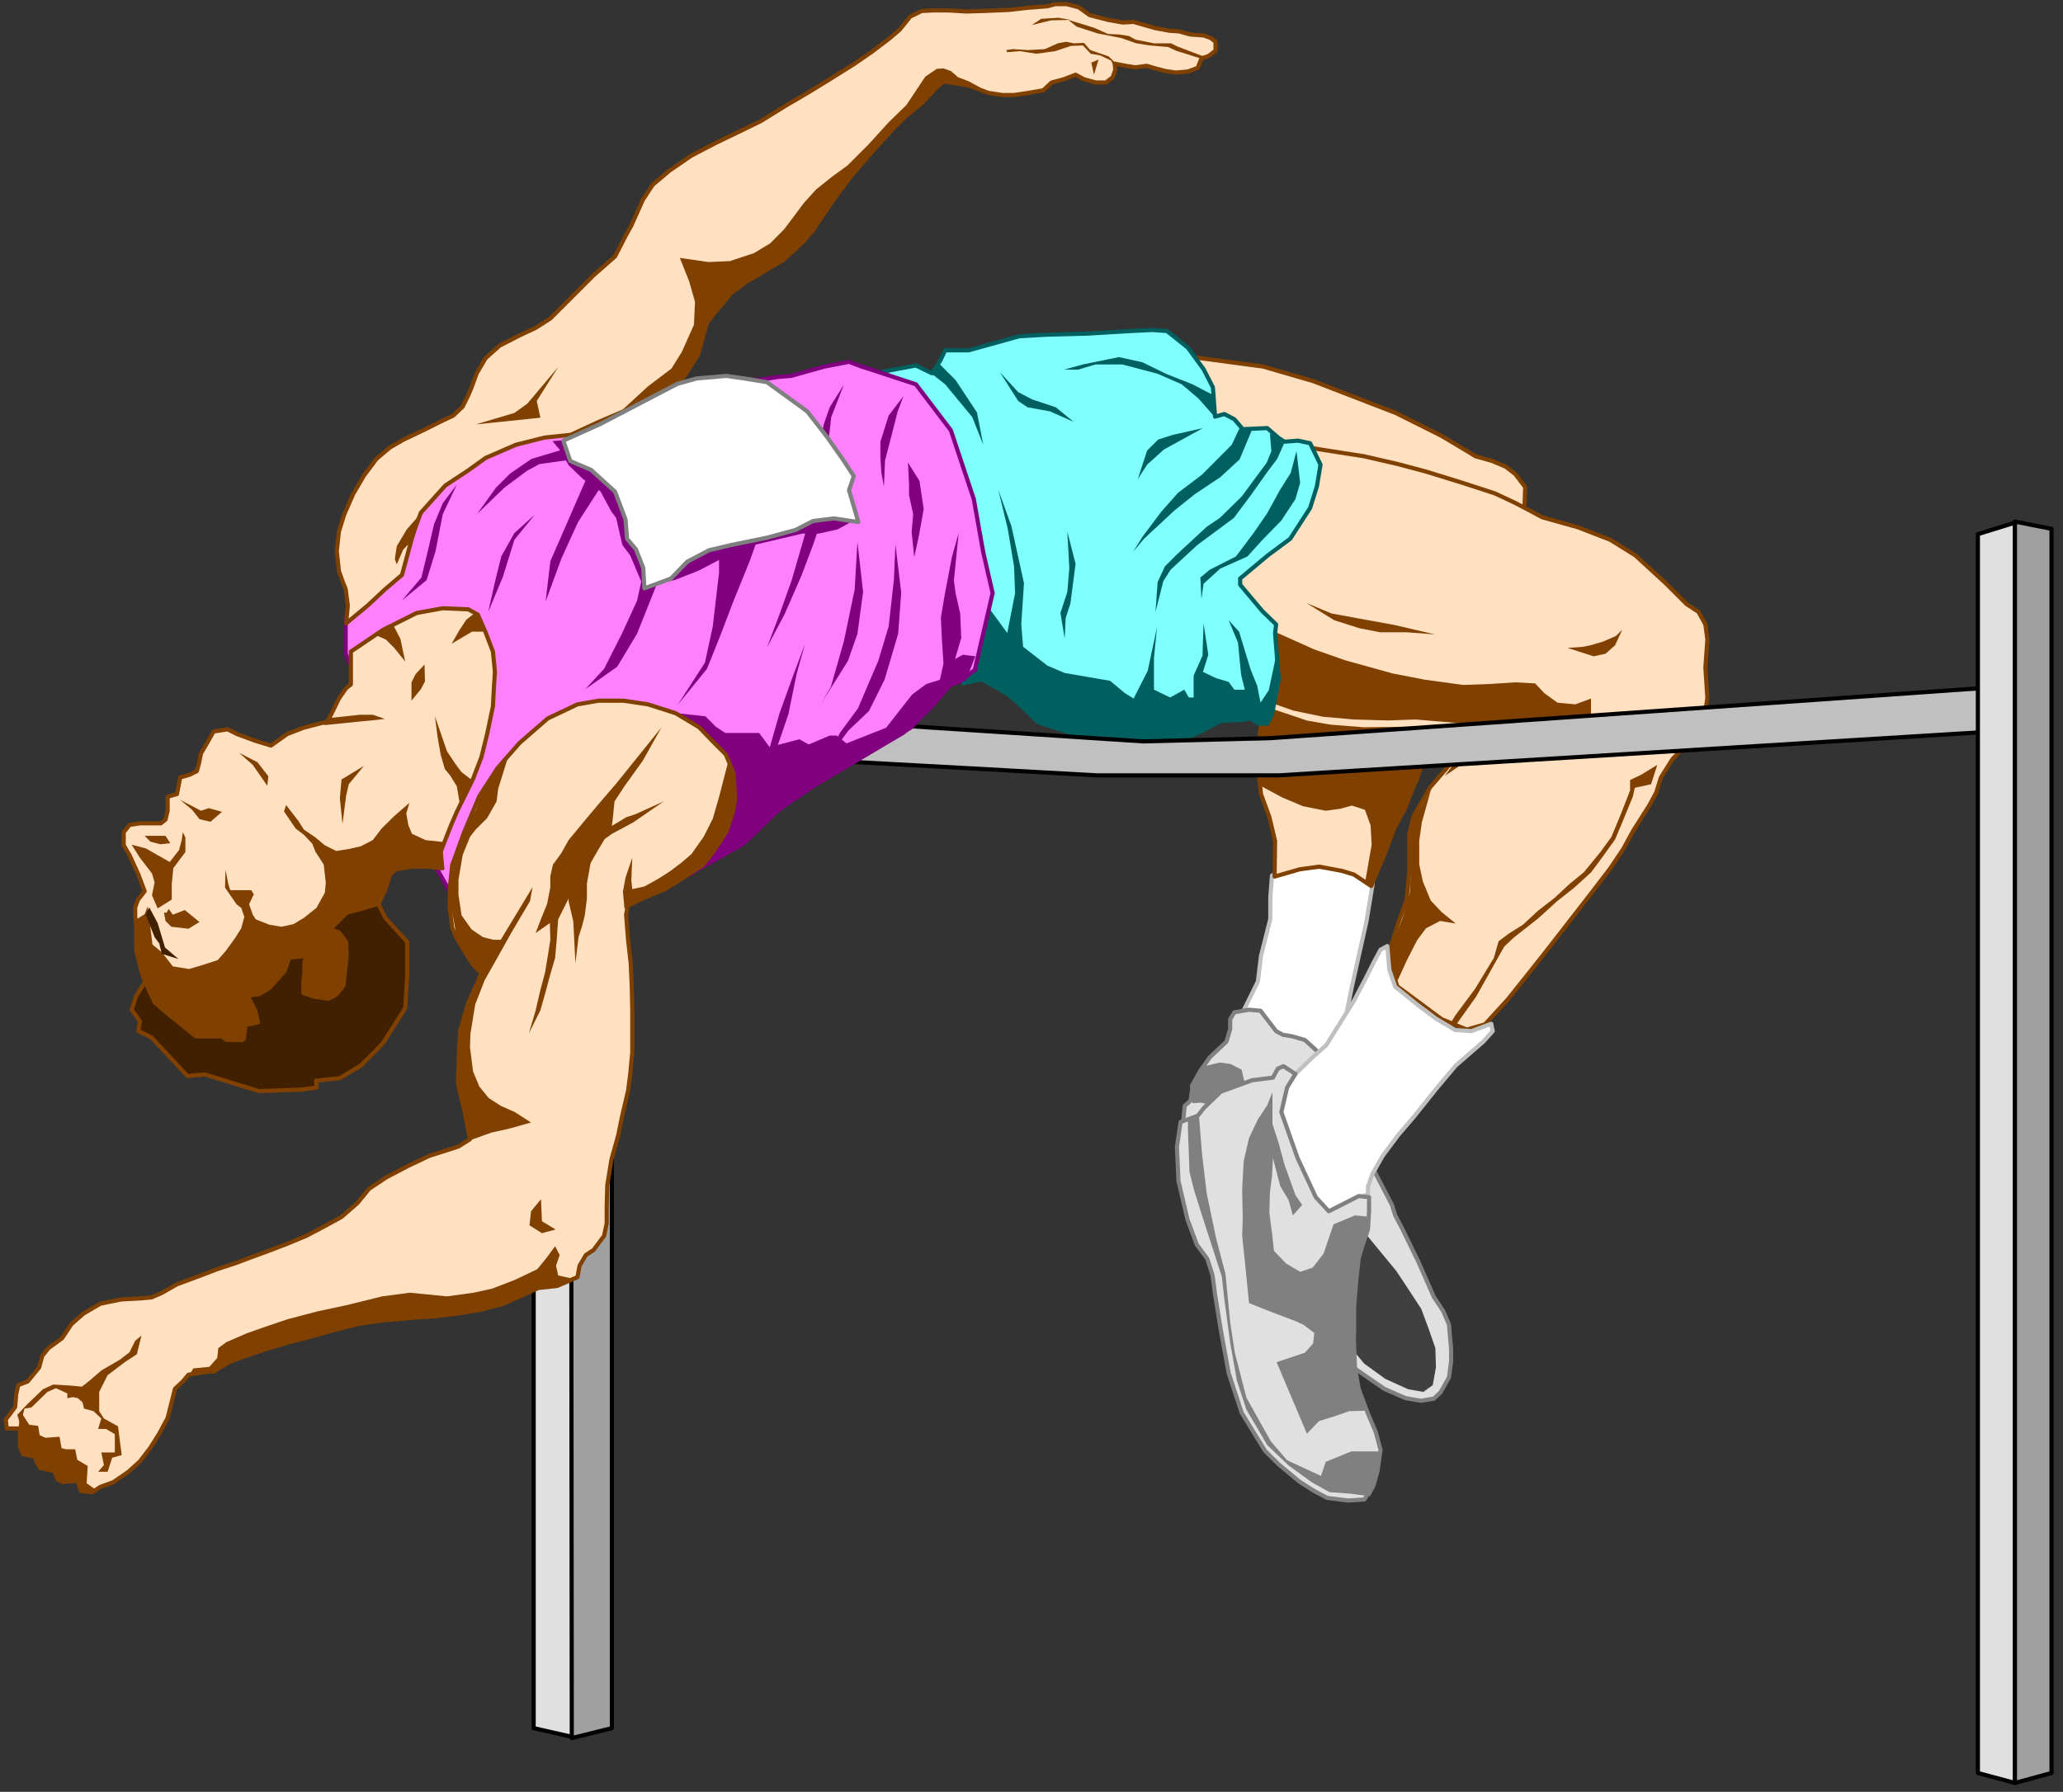 <?xml version="1.0" encoding="UTF-8" standalone="no"?>
<svg
   xmlns:ooo="http://xml.openoffice.org/svg/export"
   xmlns:dc="http://purl.org/dc/elements/1.1/"
   xmlns:cc="http://creativecommons.org/ns#"
   xmlns:rdf="http://www.w3.org/1999/02/22-rdf-syntax-ns#"
   xmlns:svg="http://www.w3.org/2000/svg"
   xmlns="http://www.w3.org/2000/svg"
   xmlns:sodipodi="http://sodipodi.sourceforge.net/DTD/sodipodi-0.dtd"
   xmlns:inkscape="http://www.inkscape.org/namespaces/inkscape"
   version="1.2"
   width="174.27mm"
   height="151.39mm"
   viewBox="0 0 17427 15139"
   preserveAspectRatio="xMidYMid"
   xml:space="preserve"
   id="svg262"
   sodipodi:docname="highjump.svg"
   style="fill-rule:evenodd;stroke-width:28.222;stroke-linejoin:round"
   inkscape:version="0.92.5 (2060ec1f9f, 2020-04-08)"><rect x="0" y="0" width="17427" height="15139" fill="#333333" stroke="none"/><sodipodi:namedview
   pagecolor="#ffffff"
   bordercolor="#666666"
   borderopacity="1"
   objecttolerance="10"
   gridtolerance="10"
   guidetolerance="10"
   inkscape:pageopacity="0"
   inkscape:pageshadow="2"
   inkscape:window-width="664"
   inkscape:window-height="487"
   id="namedview264"
   showgrid="false"
   inkscape:zoom="0.2102413"
   inkscape:cx="329.34803"
   inkscape:cy="286.07244"
   inkscape:window-x="0"
   inkscape:window-y="0"
   inkscape:window-maximized="0"
   inkscape:current-layer="svg262" />
 <defs
   class="ClipPathGroup"
   id="defs8">
  <clipPath
   id="presentation_clip_path"
   clipPathUnits="userSpaceOnUse">
   <rect
   x="0"
   y="0"
   width="21000"
   height="29700"
   id="rect2" />
  </clipPath>
  <clipPath
   id="presentation_clip_path_shrink"
   clipPathUnits="userSpaceOnUse">
   <rect
   x="21"
   y="29"
   width="20958"
   height="29641"
   id="rect5" />
  </clipPath>
 </defs>
 <defs
   class="TextShapeIndex"
   id="defs12">
  <g
   ooo:slide="id1"
   ooo:id-list="id3"
   id="g10" />
 </defs>
 <defs
   class="EmbeddedBulletChars"
   id="defs44">
  <g
   id="bullet-char-template-57356"
   transform="matrix(4.8828125e-4,0,0,-4.8828125e-4,0,0)">
   <path
   d="M 580,1141 1163,571 580,0 -4,571 Z"
   id="path14"
   inkscape:connector-curvature="0" />
  </g>
  <g
   id="bullet-char-template-57354"
   transform="matrix(4.8828125e-4,0,0,-4.8828125e-4,0,0)">
   <path
   d="M 8,1128 H 1137 V 0 H 8 Z"
   id="path17"
   inkscape:connector-curvature="0" />
  </g>
  <g
   id="bullet-char-template-10146"
   transform="matrix(4.8828125e-4,0,0,-4.8828125e-4,0,0)">
   <path
   d="M 174,0 602,739 174,1481 1456,739 Z M 1358,739 309,1346 659,739 Z"
   id="path20"
   inkscape:connector-curvature="0" />
  </g>
  <g
   id="bullet-char-template-10132"
   transform="matrix(4.8828125e-4,0,0,-4.8828125e-4,0,0)">
   <path
   d="M 2015,739 1276,0 H 717 l 543,543 H 174 v 393 h 1086 l -543,545 h 557 z"
   id="path23"
   inkscape:connector-curvature="0" />
  </g>
  <g
   id="bullet-char-template-10007"
   transform="matrix(4.8828125e-4,0,0,-4.8828125e-4,0,0)">
   <path
   d="m 0,-2 c -7,16 -16,29 -25,39 l 381,530 c -94,256 -141,385 -141,387 0,25 13,38 40,38 9,0 21,-2 34,-5 21,4 42,12 65,25 l 27,-13 111,-251 280,301 64,-25 24,25 c 21,-10 41,-24 62,-43 C 886,937 835,863 770,784 769,783 710,716 594,584 L 774,223 c 0,-27 -21,-55 -63,-84 l 16,-20 C 717,90 699,76 672,76 641,76 570,178 457,381 L 164,-76 c -22,-34 -53,-51 -92,-51 -42,0 -63,17 -64,51 -7,9 -10,24 -10,44 0,9 1,19 2,30 z"
   id="path26"
   inkscape:connector-curvature="0" />
  </g>
  <g
   id="bullet-char-template-10004"
   transform="matrix(4.8828125e-4,0,0,-4.8828125e-4,0,0)">
   <path
   d="M 285,-33 C 182,-33 111,30 74,156 52,228 41,333 41,471 c 0,78 14,145 41,201 34,71 87,106 158,106 53,0 88,-31 106,-94 l 23,-176 c 8,-64 28,-97 59,-98 l 735,706 c 11,11 33,17 66,17 42,0 63,-15 63,-46 V 965 c 0,-36 -10,-64 -30,-84 L 442,47 C 390,-6 338,-33 285,-33 Z"
   id="path29"
   inkscape:connector-curvature="0" />
  </g>
  <g
   id="bullet-char-template-9679"
   transform="matrix(4.8828125e-4,0,0,-4.8828125e-4,0,0)">
   <path
   d="M 813,0 C 632,0 489,54 383,161 276,268 223,411 223,592 c 0,181 53,324 160,431 106,107 249,161 430,161 179,0 323,-54 432,-161 108,-107 162,-251 162,-431 0,-180 -54,-324 -162,-431 C 1136,54 992,0 813,0 Z"
   id="path32"
   inkscape:connector-curvature="0" />
  </g>
  <g
   id="bullet-char-template-8226"
   transform="matrix(4.8828125e-4,0,0,-4.8828125e-4,0,0)">
   <path
   d="m 346,457 c -73,0 -137,26 -191,78 -54,51 -81,114 -81,188 0,73 27,136 81,188 54,52 118,78 191,78 73,0 134,-26 185,-79 51,-51 77,-114 77,-187 0,-75 -25,-137 -76,-188 -50,-52 -112,-78 -186,-78 z"
   id="path35"
   inkscape:connector-curvature="0" />
  </g>
  <g
   id="bullet-char-template-8211"
   transform="matrix(4.8828125e-4,0,0,-4.8828125e-4,0,0)">
   <path
   d="M -4,459 H 1135 V 606 H -4 Z"
   id="path38"
   inkscape:connector-curvature="0" />
  </g>
  <g
   id="bullet-char-template-61548"
   transform="matrix(4.8828125e-4,0,0,-4.8828125e-4,0,0)">
   <path
   d="m 173,740 c 0,163 58,303 173,419 116,115 255,173 419,173 163,0 302,-58 418,-173 116,-116 174,-256 174,-419 0,-163 -58,-303 -174,-418 C 1067,206 928,148 765,148 601,148 462,206 346,322 231,437 173,577 173,740 Z"
   id="path41"
   inkscape:connector-curvature="0" />
  </g>
 </defs>
 <g
   id="g49"
   transform="translate(-1786,-7280)">
  <g
   id="id2"
   class="Master_Slide">
   <g
   id="bg-id2"
   class="Background" />
   <g
   id="bo-id2"
   class="BackgroundObjects" />
  </g>
 </g>
 <g
   class="SlideGroup"
   id="g260"
   transform="translate(-1786,-7280)">
  <g
   id="g258">
   <g
   id="container-id1">
    <g
   id="id1"
   class="Slide"
   clip-path="url(#presentation_clip_path)">
     <g
   class="Page"
   id="g254">
      <g
   class="Graphic"
   id="g252">
       <g
   id="id3">
        <rect
   class="BoundingBox"
   x="1786"
   y="7280"
   width="17427"
   height="15139"
   id="rect51"
   style="fill:none;stroke:none" />
        <path
   d="m 13382,14744 -53,322 -75,335 -48,216 -150,732 -274,-260 -234,-66 -128,-172 -22,-18 -123,18 137,-278 26,-216 79,-313 v -181 l 14,-186 185,-61 291,-14 159,36 z"
   id="path53"
   inkscape:connector-curvature="0"
   style="fill:#ffffff;stroke:none" />
        <path
   d="m 13382,14744 -53,322 -75,335 -48,216 -150,732 -274,-260 -234,-66 -128,-172 -22,-18 -123,18 137,-278 26,-216 79,-313 v -181 l 14,-186 185,-61 291,-14 159,36 z"
   id="path55"
   inkscape:connector-curvature="0"
   style="fill:none;stroke:#c0c0c0;stroke-width:35;stroke-linecap:round;stroke-linejoin:round" />
        <path
   d="m 12906,16155 -97,-88 -106,-31 -80,-13 -57,-31 -132,-172 -97,-9 -124,22 -35,58 v 83 l -31,106 -141,133 -84,119 -66,119 v 39 l -13,89 -49,44 -18,172 1434,2033 269,186 181,79 128,22 110,-18 57,-53 71,-127 18,-133 v -106 l -18,-207 -49,-115 -79,-119 -128,-291 -137,-282 -61,-115 -27,-88 -145,-278 -349,-847 z"
   id="path57"
   inkscape:connector-curvature="0"
   style="fill:#e0e0e0;stroke:none" />
        <path
   d="m 12906,16155 -97,-88 -106,-31 -80,-13 -57,-31 -132,-172 -97,-9 -124,22 -35,58 v 83 l -31,106 -141,133 -84,119 -66,119 v 39 l -13,89 -49,44 -18,172 1434,2033 269,186 181,79 128,22 110,-18 57,-53 71,-127 18,-133 v -106 l -18,-207 -49,-115 -79,-119 -128,-291 -137,-282 -61,-115 -27,-88 -145,-278 -349,-847 z"
   id="path59"
   inkscape:connector-curvature="0"
   style="fill:none;stroke:#808080;stroke-width:35;stroke-linecap:round;stroke-linejoin:round" />
        <path
   d="m 11860,16601 71,-5 313,75 62,-216 -31,-137 -93,-48 -92,-13 -128,31 -111,158 z"
   id="path61"
   inkscape:connector-curvature="0"
   style="fill:#808080;stroke:none" />
        <path
   d="m 13303,17681 277,336 102,154 110,168 62,167 57,164 5,163 -27,150 -79,57 -128,-22 -194,-88 -177,-128 -141,-168 z"
   id="path63"
   inkscape:connector-curvature="0"
   style="fill:#404040;stroke:none" />
        <path
   d="m 11829,10293 627,84 423,123 697,269 388,194 287,172 141,40 115,49 79,61 84,111 -5,145 -798,1809 v 194 l -62,176 -66,172 -84,216 -92,172 -71,190 -123,296 -146,-97 -101,-31 -194,-36 -164,23 -211,61 4,-300 -48,-203 -71,-194 -22,-216 v -141 l 13,-159 27,-167 -843,-2929 z"
   id="path65"
   inkscape:connector-curvature="0"
   style="fill:#ffe0c0;stroke:none" />
        <path
   d="m 11829,10293 627,84 423,123 697,269 388,194 287,172 141,40 115,49 79,61 84,111 -5,145 -798,1809 v 194 l -62,176 -66,172 -84,216 -92,172 -71,190 -123,296 -146,-97 -101,-31 -194,-36 -164,23 -211,61 4,-300 -48,-203 -71,-194 -22,-216 v -141 l 13,-159 27,-167 -843,-2929 z"
   id="path67"
   inkscape:connector-curvature="0"
   style="fill:none;stroke:#804000;stroke-width:35;stroke-linecap:round;stroke-linejoin:round" />
        <path
   d="m 12434,13919 180,97 177,75 194,39 123,-17 98,-27 110,36 48,132 9,163 -57,327 70,17 106,-247 80,-238 70,-141 128,-260 49,-150 57,-155 v -216 l -1266,-26 -154,-124 -27,322 -13,199 z"
   id="path69"
   inkscape:connector-curvature="0"
   style="fill:#804000;stroke:none" />
        <path
   d="m 12535,13288 287,97 203,35 282,22 322,-4 h 295 l 367,-22 -177,216 -110,141 -137,159 -137,238 -39,150 v 128 88 106 l -22,238 -75,208 -80,264 75,261 375,278 212,88 154,-44 194,-212 155,-194 154,-194 185,-238 199,-256 172,-225 110,-164 84,-154 137,-216 57,-106 40,-128 97,-154 119,-128 119,-172 40,-106 17,-110 -17,-256 17,-238 -17,-128 -58,-106 -101,-66 -177,-177 -255,-234 -212,-132 -274,-106 -300,-84 -224,-119 -177,-83 -273,-89 -314,-97 -233,-62 -287,-66 -282,-44 -278,-44 -759,860 z"
   id="path71"
   inkscape:connector-curvature="0"
   style="fill:#ffe0c0;stroke:none" />
        <path
   d="m 12535,13288 287,97 203,35 282,22 322,-4 h 295 l 367,-22 -177,216 -110,141 -137,159 -137,238 -39,150 v 128 88 106 l -22,238 -75,208 -80,264 75,261 375,278 212,88 154,-44 194,-212 155,-194 154,-194 185,-238 199,-256 172,-225 110,-164 84,-154 137,-216 57,-106 40,-128 97,-154 119,-128 119,-172 40,-106 17,-110 -17,-256 17,-238 -17,-128 -58,-106 -101,-66 -177,-177 -255,-234 -212,-132 -274,-106 -300,-84 -224,-119 -177,-83 -273,-89 -314,-97 -233,-62 -287,-66 -282,-44 -278,-44 -759,860 z"
   id="path73"
   inkscape:connector-curvature="0"
   style="fill:none;stroke:#804000;stroke-width:35;stroke-linecap:round;stroke-linejoin:round" />
        <path
   d="m 12553,12617 335,150 265,93 397,110 273,53 322,44 229,-8 212,-14 168,9 79,84 110,79 150,14 133,-49 v 150 l -40,66 -79,128 -172,22 -133,-26 -123,26 -225,40 -208,75 -255,172 128,-172 176,-229 -57,-23 -137,-22 -357,-30 -234,8 -287,-8 -260,-23 -251,-52 -353,-124 z"
   id="path75"
   inkscape:connector-curvature="0"
   style="fill:#804000;stroke:none" />
        <path
   d="m 13704,14642 -31,-287 44,-141 80,-128 75,-128 -75,270 -22,154 v 203 l 30,141 67,163 92,97 119,97 -132,-22 -119,62 -75,101 -84,164 -79,172 -58,-75 -13,-164 53,-136 57,-146 62,-216 z"
   id="path77"
   inkscape:connector-curvature="0"
   style="fill:#804000;stroke:none" />
        <path
   d="m 15786,13742 -137,84 -93,44 v 88 l -79,203 -79,190 -93,128 -141,172 -119,97 -128,119 -137,106 -128,119 -119,75 -88,66 -40,141 -159,261 -167,225 -40,66 40,22 176,-247 238,-424 80,-75 207,-163 155,-141 150,-119 141,-128 79,-106 124,-172 61,-145 89,-217 17,-75 137,-30 z"
   id="path79"
   inkscape:connector-curvature="0"
   style="fill:#804000;stroke:none" />
        <path
   d="m 12822,12375 234,145 211,67 177,35 h 225 l 238,18 -344,-80 -291,-53 -239,-44 z"
   id="path81"
   inkscape:connector-curvature="0"
   style="fill:#804000;stroke:none" />
        <path
   d="m 15027,12754 132,-9 62,-13 106,-31 110,-48 53,-53 -61,132 -80,71 -101,22 z"
   id="path83"
   inkscape:connector-curvature="0"
   style="fill:#804000;stroke:none" />
        <path
   d="m 12575,16605 88,-269 71,13 145,-141 110,-97 102,-163 132,-212 97,-185 71,-141 57,-106 57,-31 18,203 49,141 185,150 159,119 163,97 137,9 167,-62 13,62 -79,88 -234,203 -163,194 -190,238 -136,159 -128,172 -88,155 -36,105 v 67 l -88,22 -309,181 -211,-270 -40,-260 -88,-234 z"
   id="path85"
   inkscape:connector-curvature="0"
   style="fill:#ffffff;stroke:none" />
        <path
   d="m 12575,16605 88,-269 71,13 145,-141 110,-97 102,-163 132,-212 97,-185 71,-141 57,-106 57,-31 18,203 49,141 185,150 159,119 163,97 137,9 167,-62 13,62 -79,88 -234,203 -163,194 -190,238 -136,159 -128,172 -88,155 -36,105 v 67 l -88,22 -309,181 -211,-270 -40,-260 -88,-234 z"
   id="path87"
   inkscape:connector-curvature="0"
   style="fill:none;stroke:#c0c0c0;stroke-width:35;stroke-linecap:round;stroke-linejoin:round" />
        <path
   d="m 12729,16354 -101,-66 -49,22 -40,75 -176,22 -265,97 -141,136 -53,67 -145,53 -31,207 13,291 75,322 80,216 88,119 44,137 22,163 48,300 67,366 110,336 198,322 115,114 176,146 124,79 110,58 177,22 136,-9 80,-128 31,-110 26,-181 -40,-150 -66,-155 -79,-211 -31,-177 -9,-225 v -278 l 22,-260 18,-159 22,-79 57,-172 9,-150 v -119 l -88,-9 -252,128 -110,-119 -154,-331 -137,-388 49,-208 z"
   id="path89"
   inkscape:connector-curvature="0"
   style="fill:#e0e0e0;stroke:none" />
        <path
   d="m 12729,16354 -101,-66 -49,22 -40,75 -176,22 -265,97 -141,136 -53,67 -145,53 -31,207 13,291 75,322 80,216 88,119 44,137 22,163 48,300 67,366 110,336 198,322 115,114 176,146 124,79 110,58 177,22 136,-9 80,-128 31,-110 26,-181 -40,-150 -66,-155 -79,-211 -31,-177 -9,-225 v -278 l 22,-260 18,-159 22,-79 57,-172 9,-150 v -119 l -88,-9 -252,128 -110,-119 -154,-331 -137,-388 49,-208 z"
   id="path91"
   inkscape:connector-curvature="0"
   style="fill:none;stroke:#808080;stroke-width:35;stroke-linecap:round;stroke-linejoin:round" />
        <path
   d="m 12491,16618 -79,119 -75,159 -45,194 -13,243 5,229 -5,159 22,207 18,181 18,181 202,80 199,75 62,30 88,67 -9,88 -70,79 -239,80 256,604 102,-106 128,-40 127,-44 146,-4 -97,-353 9,-331 v -331 l 9,-141 39,-203 49,-132 -9,-150 -97,-9 -181,75 -84,247 -92,119 -106,36 -119,-71 -102,-106 -17,-150 -22,-172 4,-168 18,-141 8,-154 62,238 71,119 35,128 79,-88 -57,-84 -92,-256 -49,-181 -53,-163 v -269 z"
   id="path93"
   inkscape:connector-curvature="0"
   style="fill:#808080;stroke:none" />
        <path
   d="m 11913,16693 27,336 39,330 80,384 79,300 40,410 39,256 98,380 207,370 137,159 286,132 40,-119 216,-88 h 256 l -18,110 -39,194 -40,75 -168,-22 -176,-13 -150,-84 -194,-141 -181,-172 -176,-300 -80,-243 -57,-322 -49,-366 -22,-194 -150,-463 -84,-265 -39,-158 -13,-358 v -97 z"
   id="path95"
   inkscape:connector-curvature="0"
   style="fill:#808080;stroke:none" />
        <path
   d="m 9240,10421 283,-53 136,66 71,-110 40,-84 h 198 l 428,-119 225,-13 344,-9 370,-22 186,-9 123,9 177,141 132,181 79,154 18,247 79,-22 84,44 71,84 207,-9 97,84 49,31 114,-9 102,22 88,181 -31,185 -57,181 -168,260 -190,141 -233,195 v 52 l 189,225 115,111 -9,75 31,388 -57,300 -40,75 h -79 l -58,-44 -79,13 -177,9 -238,119 -123,44 -243,22 -353,-13 -278,-62 -300,-97 -247,-229 -127,-75 -115,-62 -150,35 79,-229 58,-252 v -247 l -18,-233 -31,-164 -40,-278 -66,-216 -150,-344 -75,-185 -79,-172 -106,-150 z"
   id="path97"
   inkscape:connector-curvature="0"
   style="fill:#80ffff;stroke:none" />
        <path
   d="m 9240,10421 283,-53 136,66 71,-110 40,-84 h 198 l 428,-119 225,-13 344,-9 370,-22 186,-9 123,9 177,141 132,181 79,154 18,247 79,-22 84,44 71,84 207,-9 97,84 49,31 114,-9 102,22 88,181 -31,185 -57,181 -168,260 -190,141 -233,195 v 52 l 189,225 115,111 -9,75 31,388 -57,300 -40,75 h -79 l -58,-44 -79,13 -177,9 -238,119 -123,44 -243,22 -353,-13 -278,-62 -300,-97 -247,-229 -127,-75 -115,-62 -150,35 79,-229 58,-252 v -247 l -18,-233 -31,-164 -40,-278 -66,-216 -150,-344 -75,-185 -79,-172 -106,-150 z"
   id="path99"
   inkscape:connector-curvature="0"
   style="fill:none;stroke:#006060;stroke-width:35;stroke-linecap:round;stroke-linejoin:round" />
        <path
   d="m 10061,12309 255,348 318,247 146,62 383,66 128,106 71,44 119,-234 79,-370 -26,260 v 269 l 137,66 119,-66 39,66 h 40 v -185 l 75,-168 9,-273 40,265 -45,145 111,53 106,31 48,66 h 88 l -31,-128 -17,-172 -9,-97 -79,-190 88,97 97,318 57,141 27,141 70,-105 71,-336 17,225 -39,216 -49,177 -75,13 -62,-44 -70,9 -216,13 -128,84 -137,57 -163,40 h -278 l -216,-9 -441,-106 -185,-66 -146,-154 -132,-97 -172,-97 -150,22 97,-292 31,-211 z"
   id="path101"
   inkscape:connector-curvature="0"
   style="fill:#006060;stroke:none" />
        <path
   d="m 12257,10897 -66,141 -251,252 -203,154 -141,159 -159,212 -80,128 93,-111 256,-238 176,-141 212,-141 163,-150 102,-243 z"
   id="path103"
   inkscape:connector-curvature="0"
   style="fill:#006060;stroke:none" />
        <path
   d="m 12513,10941 13,150 -39,97 -212,287 -185,181 -111,75 -247,229 -106,106 -61,132 -18,252 66,-260 62,-97 225,-208 309,-229 145,-194 141,-199 80,-106 57,-128 z"
   id="path105"
   inkscape:connector-curvature="0"
   style="fill:#006060;stroke:none" />
        <path
   d="m 12738,11091 31,269 -40,137 -119,181 -159,163 -128,141 -229,102 -141,128 -18,128 -9,-181 80,-66 220,-111 146,-194 119,-172 106,-194 92,-146 z"
   id="path107"
   inkscape:connector-curvature="0"
   style="fill:#006060;stroke:none" />
        <path
   d="m 10802,11771 70,273 -44,335 -40,124 -8,172 -36,-216 58,-177 17,-203 z"
   id="path109"
   inkscape:connector-curvature="0"
   style="fill:#006060;stroke:none" />
        <path
   d="m 12045,10800 -136,-154 -141,-119 -203,-89 -300,-79 h -225 l -146,44 h -119 l 159,-44 304,-62 199,44 198,97 225,89 185,97 z"
   id="path111"
   inkscape:connector-curvature="0"
   style="fill:#006060;stroke:none" />
        <path
   d="m 9717,10350 141,141 181,274 53,273 -93,-234 -229,-277 -102,-80 z"
   id="path113"
   inkscape:connector-curvature="0"
   style="fill:#006060;stroke:none" />
        <path
   d="m 10219,11418 80,330 53,318 9,225 -84,428 159,115 -23,-278 23,-349 -106,-481 z"
   id="path115"
   inkscape:connector-curvature="0"
   style="fill:#006060;stroke:none" />
        <path
   d="m 10233,10425 154,168 119,62 199,66 150,123 -199,-88 -190,-35 -79,-53 z"
   id="path117"
   inkscape:connector-curvature="0"
   style="fill:#006060;stroke:none" />
        <path
   d="m 11948,10897 -330,181 -142,128 -79,123 79,-242 93,-93 124,-40 z"
   id="path119"
   inkscape:connector-curvature="0"
   style="fill:#006060;stroke:none" />
        <path
   d="m 6294,12300 v 9581 l 331,75 v -9749 z"
   id="path121"
   inkscape:connector-curvature="0"
   style="fill:#e0e0e0;stroke:none" />
        <path
   d="m 6294,12300 v 9581 l 331,75 v -9749 z"
   id="path123"
   inkscape:connector-curvature="0"
   style="fill:none;stroke:#000000;stroke-width:35;stroke-linecap:round;stroke-linejoin:round" />
        <path
   d="m 6607,12225 9,9740 339,-84 v -9621 z"
   id="path125"
   inkscape:connector-curvature="0"
   style="fill:#a0a0a0;stroke:none" />
        <path
   d="m 6607,12225 9,9740 339,-84 v -9621 z"
   id="path127"
   inkscape:connector-curvature="0"
   style="fill:none;stroke:#000000;stroke-width:35;stroke-linecap:round;stroke-linejoin:round" />
        <path
   d="m 5429,12997 3847,406 1279,83 886,58 1072,-27 6140,-432 -18,375 -6047,371 h -653 -886 l -1041,-58 -1046,-57 -3493,-371 z"
   id="path129"
   inkscape:connector-curvature="0"
   style="fill:#c0c0c0;stroke:none" />
        <path
   d="m 5429,12997 3847,406 1279,83 886,58 1072,-27 6140,-432 -18,375 -6047,371 h -653 -886 l -1041,-58 -1046,-57 -3493,-371 z"
   id="path131"
   inkscape:connector-curvature="0"
   style="fill:none;stroke:#000000;stroke-width:35;stroke-linecap:round;stroke-linejoin:round" />
        <path
   d="m 18494,11793 v 10467 l 313,84 V 11696 Z"
   id="path133"
   inkscape:connector-curvature="0"
   style="fill:#e0e0e0;stroke:none" />
        <path
   d="m 18494,11793 v 10467 l 313,84 V 11696 Z"
   id="path135"
   inkscape:connector-curvature="0"
   style="fill:none;stroke:#000000;stroke-width:35;stroke-linecap:round;stroke-linejoin:round" />
        <path
   d="m 18807,11687 v 10657 l 309,-84 V 11748 Z"
   id="path137"
   inkscape:connector-curvature="0"
   style="fill:#a0a0a0;stroke:none" />
        <path
   d="m 18807,11687 v 10657 l 309,-84 V 11748 Z"
   id="path139"
   inkscape:connector-curvature="0"
   style="fill:none;stroke:#000000;stroke-width:35;stroke-linecap:round;stroke-linejoin:round" />
        <path
   d="m 9201,10421 -137,-44 -106,-40 -207,40 -283,79 -114,9 -128,22 -410,9 -353,75 -1407,383 -569,433 -578,489 -203,636 v 291 l 781,1835 97,172 2112,-194 375,-212 291,-282 292,-199 383,-229 446,-269 189,-203 128,-150 97,-35 124,-98 150,-648 -79,-344 -80,-450 -194,-582 -295,-388 z"
   id="path141"
   inkscape:connector-curvature="0"
   style="fill:#ff80ff;stroke:none" />
        <path
   d="m 9201,10421 -137,-44 -106,-40 -207,40 -283,79 -114,9 -128,22 -410,9 -353,75 -1407,383 -569,433 -578,489 -203,636 v 291 l 781,1835 97,172 2112,-194 375,-212 291,-282 292,-199 383,-229 446,-269 189,-203 128,-150 97,-35 124,-98 150,-648 -79,-344 -80,-450 -194,-582 -295,-388 z"
   id="path143"
   inkscape:connector-curvature="0"
   style="fill:none;stroke:#800080;stroke-width:35;stroke-linecap:round;stroke-linejoin:round" />
        <path
   d="m 6766,11263 -110,252 -221,507 -40,340 133,-362 141,-309 185,-287 88,-83 z"
   id="path145"
   inkscape:connector-curvature="0"
   style="fill:#800080;stroke:none" />
        <path
   d="m 6554,11074 -278,83 -181,124 -119,119 -159,221 230,-221 189,-141 106,-58 371,-52 z"
   id="path147"
   inkscape:connector-curvature="0"
   style="fill:#800080;stroke:none" />
        <path
   d="m 5182,12353 208,-172 75,-243 61,-313 119,-251 -119,158 -75,181 -39,172 -66,274 z"
   id="path149"
   inkscape:connector-curvature="0"
   style="fill:#800080;stroke:none" />
        <path
   d="m 5910,12450 124,-296 97,-313 172,-212 -172,155 -111,198 -48,194 z"
   id="path151"
   inkscape:connector-curvature="0"
   style="fill:#800080;stroke:none" />
        <path
   d="m 7269,11898 -102,459 -128,278 -150,296 -159,172 270,-190 167,-278 190,-476 z"
   id="path153"
   inkscape:connector-curvature="0"
   style="fill:#800080;stroke:none" />
        <path
   d="m 7511,13235 230,-357 66,-305 53,-454 v -423 l 348,75 -88,247 -141,348 -111,291 -110,274 z"
   id="path155"
   inkscape:connector-curvature="0"
   style="fill:#800080;stroke:none" />
        <path
   d="m 8636,11621 -53,185 -110,379 -106,296 -102,269 150,-283 142,-326 105,-278 115,-348 z"
   id="path157"
   inkscape:connector-curvature="0"
   style="fill:#800080;stroke:none" />
        <path
   d="m 9029,11859 -23,401 -92,441 -110,384 -80,137 225,-358 80,-229 48,-353 z"
   id="path159"
   inkscape:connector-curvature="0"
   style="fill:#800080;stroke:none" />
        <path
   d="m 8076,14236 172,-366 31,-242 92,-322 115,-318 101,-269 -70,247 -71,348 -97,283 -53,194 z"
   id="path161"
   inkscape:connector-curvature="0"
   style="fill:#800080;stroke:none" />
        <path
   d="m 9350,11881 -13,300 -44,392 -88,291 -172,402 -150,203 -119,238 190,-256 172,-163 132,-265 115,-388 26,-348 z"
   id="path163"
   inkscape:connector-curvature="0"
   style="fill:#800080;stroke:none" />
        <path
   d="m 9884,11784 -57,203 -62,326 -31,185 9,194 13,195 -53,238 -110,194 190,-247 53,-163 70,-239 -9,-207 -39,-172 -14,-106 z"
   id="path165"
   inkscape:connector-curvature="0"
   style="fill:#800080;stroke:none" />
        <path
   d="m 9417,10628 -124,163 -70,221 v 128 l 8,132 22,119 9,-220 53,-203 53,-208 z"
   id="path167"
   inkscape:connector-curvature="0"
   style="fill:#800080;stroke:none" />
        <path
   d="m 9456,11188 97,155 36,238 -44,242 -36,164 -22,-212 13,-150 -35,-163 v -88 z"
   id="path169"
   inkscape:connector-curvature="0"
   style="fill:#800080;stroke:none" />
        <path
   d="m 8914,10531 -119,190 -49,141 -35,154 62,84 22,-185 13,-111 z"
   id="path171"
   inkscape:connector-curvature="0"
   style="fill:#800080;stroke:none" />
        <path
   d="m 6611,10994 -158,13 70,84 66,119 119,115 150,106 93,172 40,53 35,154 18,75 66,88 110,261 265,-53 203,-80 260,-136 167,-71 450,-106 h 137 l 159,-35 137,-75 -1324,-790 z"
   id="path173"
   inkscape:connector-curvature="0"
   style="fill:#800080;stroke:none" />
        <path
   d="m 7374,13292 371,40 88,88 80,53 h 286 l 88,119 252,-66 79,44 177,-75 h 61 l 80,66 335,-132 221,-282 119,-88 172,-53 57,-150 79,-44 106,13 -79,203 -79,31 -45,22 -158,185 -172,163 -67,57 -458,270 -238,114 -177,133 -159,119 -136,101 -128,115 -71,88 -137,84 -185,97 -119,79 z"
   id="path175"
   inkscape:connector-curvature="0"
   style="fill:#800080;stroke:none" />
        <path
   d="m 3008,15582 -71,110 -39,119 70,97 -13,84 110,53 304,326 146,-13 459,141 353,-13 136,-18 -8,-57 202,-22 177,-106 119,-119 71,-75 185,-291 17,-278 v -282 l -185,-203 -70,-141 -292,-278 z"
   id="path177"
   inkscape:connector-curvature="0"
   style="fill:#402000;stroke:none" />
        <path
   d="m 3008,15582 -71,110 -39,119 70,97 -13,84 110,53 304,326 146,-13 459,141 353,-13 136,-18 -8,-57 202,-22 177,-106 119,-119 71,-75 185,-291 17,-278 v -282 l -185,-203 -70,-141 -292,-278 z"
   id="path179"
   inkscape:connector-curvature="0"
   style="fill:none;stroke:#804000;stroke-width:35;stroke-linecap:round;stroke-linejoin:round" />
        <path
   d="m 3440,16036 -229,-185 -115,-97 -62,-128 -44,-106 -53,-207 v -137 -66 l -9,-88 v -75 l 22,-62 58,-75 -53,-141 -75,-164 -49,-83 v -111 l 49,-61 88,-14 h 57 120 l 39,-31 18,-75 v -119 l 79,-22 27,-141 35,-9 44,-13 62,-31 18,-66 17,-84 62,-106 44,-79 119,-18 79,40 155,57 132,40 137,-97 137,-53 203,-53 39,-75 58,-119 61,-88 40,-31 v -278 l 274,-185 282,-141 220,-40 216,9 80,44 66,150 62,163 17,172 -8,119 -9,172 -49,234 -48,194 -71,185 -137,278 -48,111 -88,225 13,141 -119,-14 h -137 l -137,23 -48,44 -40,128 -57,119 -150,44 -119,31 -141,141 75,26 61,80 5,114 -27,252 -57,75 -71,39 -119,-17 -92,-31 v -106 l 8,-57 v -97 l 18,-53 -145,13 -40,115 -128,141 -84,53 -101,13 66,128 22,97 -106,22 -13,119 -146,9 -39,-31 z"
   id="path181"
   inkscape:connector-curvature="0"
   style="fill:#ffe0c0;stroke:none" />
        <path
   d="m 3440,16036 -229,-185 -115,-97 -62,-128 -44,-106 -53,-207 v -137 -66 l -9,-88 v -75 l 22,-62 58,-75 -53,-141 -75,-164 -49,-83 v -111 l 49,-61 88,-14 h 57 120 l 39,-31 18,-75 v -119 l 79,-22 27,-141 35,-9 44,-13 62,-31 18,-66 17,-84 62,-106 44,-79 119,-18 79,40 155,57 132,40 137,-97 137,-53 203,-53 39,-75 58,-119 61,-88 40,-31 v -278 l 274,-185 282,-141 220,-40 216,9 80,44 66,150 62,163 17,172 -8,119 -9,172 -49,234 -48,194 -71,185 -137,278 -48,111 -88,225 13,141 -119,-14 h -137 l -137,23 -48,44 -40,128 -57,119 -150,44 -119,31 -141,141 75,26 61,80 5,114 -27,252 -57,75 -71,39 -119,-17 -92,-31 v -106 l 8,-57 v -97 l 18,-53 -145,13 -40,115 -128,141 -84,53 -101,13 66,128 22,97 -106,22 -13,119 -146,9 -39,-31 z"
   id="path183"
   inkscape:connector-curvature="0"
   style="fill:none;stroke:#804000;stroke-width:35;stroke-linecap:round;stroke-linejoin:round" />
        <path
   d="m 2937,15048 71,-44 26,-66 40,322 79,66 93,119 137,22 106,-31 136,-44 66,-75 80,-110 53,-84 26,-97 -26,-75 -40,-31 -97,-141 4,-150 23,119 17,53 h 177 l 22,35 -40,84 31,88 26,40 111,44 105,18 102,-22 88,-53 106,-84 71,-128 8,-84 -17,-154 -71,-110 -26,-67 -71,-75 -70,-53 -98,-145 18,-53 102,132 48,75 97,66 80,67 97,48 110,-18 97,-22 101,-52 75,-98 106,-105 128,-111 -26,89 17,97 31,75 115,53 159,17 -18,106 18,124 -296,-23 -146,45 -105,269 -93,22 -154,53 -80,35 -79,115 57,35 71,53 9,141 -18,128 -27,146 -75,74 -83,9 -93,-22 -75,-17 9,-318 -124,9 -75,150 -66,79 -79,66 -128,22 57,128 14,111 -98,22 -22,128 h -114 l -75,-44 -230,-23 -172,-119 -154,-136 -101,-199 -40,-185 z"
   id="path185"
   inkscape:connector-curvature="0"
   style="fill:#804000;stroke:none" />
        <path
   d="m 3347,14969 -101,39 -35,-48 -18,31 h -22 l 13,70 49,49 145,17 93,-57 z"
   id="path187"
   inkscape:connector-curvature="0"
   style="fill:#804000;stroke:none" />
        <path
   d="m 3017,14448 -119,-31 70,110 102,133 22,75 -22,110 48,110 119,-75 v -132 l 13,-132 62,-84 40,-53 v -49 -75 l -22,-44 -9,67 -22,83 -79,102 z"
   id="path189"
   inkscape:connector-curvature="0"
   style="fill:#804000;stroke:none" />
        <path
   d="m 5460,13332 22,172 27,154 35,120 44,53 57,92 31,181 102,-229 -93,-71 -53,-71 -70,-105 z"
   id="path191"
   inkscape:connector-curvature="0"
   style="fill:#804000;stroke:none" />
        <path
   d="m 4966,12648 80,36 70,70 93,115 -22,-102 -18,-88 -57,-110 z"
   id="path193"
   inkscape:connector-curvature="0"
   style="fill:#804000;stroke:none" />
        <path
   d="m 5892,12617 -30,-88 -58,-75 -79,62 -58,88 -66,115 172,-102 z"
   id="path195"
   inkscape:connector-curvature="0"
   style="fill:#804000;stroke:none" />
        <path
   d="m 3047,14947 -30,61 75,190 39,53 22,88 141,44 -114,-97 -62,-207 z"
   id="path197"
   inkscape:connector-curvature="0"
   style="fill:#402000;stroke:none" />
        <path
   d="m 3008,14342 48,49 84,22 84,-9 -40,-62 z"
   id="path199"
   inkscape:connector-curvature="0"
   style="fill:#804000;stroke:none" />
        <path
   d="m 3308,14038 101,84 62,79 93,22 97,-84 -111,-31 -66,22 z"
   id="path201"
   inkscape:connector-curvature="0"
   style="fill:#804000;stroke:none" />
        <path
   d="m 3806,13641 115,101 123,177 9,-80 -92,-119 z"
   id="path203"
   inkscape:connector-curvature="0"
   style="fill:#804000;stroke:none" />
        <path
   d="m 4860,13751 -128,155 -22,97 -31,238 -22,-216 14,-159 z"
   id="path205"
   inkscape:connector-curvature="0"
   style="fill:#804000;stroke:none" />
        <path
   d="m 4521,13407 304,-31 97,-9 115,-13 -102,-35 h -110 l -243,26 z"
   id="path207"
   inkscape:connector-curvature="0"
   style="fill:#804000;stroke:none" />
        <path
   d="m 5372,12895 -75,80 -35,70 v 58 97 l 79,-97 35,-66 z"
   id="path209"
   inkscape:connector-curvature="0"
   style="fill:#804000;stroke:none" />
        <path
   d="m 6175,13557 -186,212 -154,238 -128,304 -101,278 -18,172 -4,186 22,172 35,83 57,97 80,128 75,75 -115,261 -62,216 -13,163 -4,159 -5,128 27,119 31,132 44,225 -97,62 -247,79 -177,84 -185,97 -146,97 -97,119 -136,119 -137,75 -159,84 -159,66 -172,66 -145,53 -119,45 -159,52 -137,53 -203,75 -132,75 -84,36 -88,8 -168,9 -176,36 -141,83 -102,89 -79,119 -115,84 -53,66 -26,97 -97,119 -80,31 -17,75 -9,110 -79,106 8,75 h 111 v 150 l 26,66 97,22 49,97 114,22 36,75 44,22 119,-22 31,97 97,9 66,-44 110,-40 128,-88 97,-88 88,-115 75,-119 71,-132 62,-247 66,-62 48,-57 106,-18 106,-13 150,-84 123,-44 155,-53 194,-58 203,-53 185,-52 207,-53 212,-31 256,-22 203,-14 176,-22 186,-30 198,-53 168,-75 128,-58 158,-17 84,-36 88,-39 18,-97 53,-89 66,-44 88,-119 22,-106 v -141 l 5,-181 35,-216 57,-203 36,-176 48,-203 18,-141 17,-181 v -207 -150 l -4,-195 -9,-202 -22,-195 -17,-216 13,-75 136,-66 177,-75 172,-106 150,-97 66,-88 71,-97 66,-106 53,-163 17,-106 -13,-216 -66,-159 -97,-97 -128,-132 -198,-119 -234,-75 -208,-31 h -211 l -177,31 -251,119 z"
   id="path211"
   inkscape:connector-curvature="0"
   style="fill:#ffe0c0;stroke:none" />
        <path
   d="m 6175,13557 -186,212 -154,238 -128,304 -101,278 -18,172 -4,186 22,172 35,83 57,97 80,128 75,75 -115,261 -62,216 -13,163 -4,159 -5,128 27,119 31,132 44,225 -97,62 -247,79 -177,84 -185,97 -146,97 -97,119 -136,119 -137,75 -159,84 -159,66 -172,66 -145,53 -119,45 -159,52 -137,53 -203,75 -132,75 -84,36 -88,8 -168,9 -176,36 -141,83 -102,89 -79,119 -115,84 -53,66 -26,97 -97,119 -80,31 -17,75 -9,110 -79,106 8,75 h 111 v 150 l 26,66 97,22 49,97 114,22 36,75 44,22 119,-22 31,97 97,9 66,-44 110,-40 128,-88 97,-88 88,-115 75,-119 71,-132 62,-247 66,-62 48,-57 106,-18 106,-13 150,-84 123,-44 155,-53 194,-58 203,-53 185,-52 207,-53 212,-31 256,-22 203,-14 176,-22 186,-30 198,-53 168,-75 128,-58 158,-17 84,-36 88,-39 18,-97 53,-89 66,-44 88,-119 22,-106 v -141 l 5,-181 35,-216 57,-203 36,-176 48,-203 18,-141 17,-181 v -207 -150 l -4,-195 -9,-202 -22,-195 -17,-216 13,-75 136,-66 177,-75 172,-106 150,-97 66,-88 71,-97 66,-106 53,-163 17,-106 -13,-216 -66,-159 -97,-97 -128,-132 -198,-119 -234,-75 -208,-31 h -211 l -177,31 -251,119 z"
   id="path213"
   inkscape:connector-curvature="0"
   style="fill:none;stroke:#804000;stroke-width:35;stroke-linecap:round;stroke-linejoin:round" />
        <path
   d="m 7374,13425 -383,476 -137,159 -141,168 -124,150 -61,110 -71,97 -22,97 v 93 l -27,141 -57,141 -40,106 120,-84 4,141 -18,115 -26,159 -40,150 -40,172 -57,194 97,-194 40,-142 44,-163 40,-137 13,-145 13,-181 88,-176 v 22 l 40,172 18,353 26,-221 31,-97 22,-88 18,-141 v -128 l 31,-172 61,-106 58,-97 61,-44 181,-97 256,-177 -242,110 -71,22 -124,75 9,-75 13,-132 84,-128 155,-216 z"
   id="path215"
   inkscape:connector-curvature="0"
   style="fill:#804000;stroke:none" />
        <path
   d="m 7943,13694 -88,339 -48,164 -75,150 -106,150 -88,75 -93,70 -97,62 -119,66 -102,22 -8,-75 8,-190 -57,168 -22,119 13,141 247,-119 216,-97 150,-114 111,-84 66,-97 70,-119 62,-195 18,-145 -18,-159 z"
   id="path217"
   inkscape:connector-curvature="0"
   style="fill:#804000;stroke:none" />
        <path
   d="m 6082,13663 -88,282 -13,106 -80,141 -97,97 -48,62 -62,154 -35,208 v 128 l 26,172 84,119 97,66 88,22 h 62 l 269,-445 -22,119 -159,269 -128,229 -97,172 -79,203 -40,247 -4,115 26,203 53,128 79,97 102,66 119,53 137,88 -190,53 -141,31 -185,66 -22,-172 -31,-119 -40,-141 -9,-142 9,-202 22,-177 49,-163 92,-203 14,-97 -71,-97 -124,-194 -26,-150 -35,-172 13,-225 26,-133 62,-163 57,-132 67,-115 53,-154 92,-128 z"
   id="path219"
   inkscape:connector-curvature="0"
   style="fill:#804000;stroke:none" />
        <path
   d="m 3630,18670 66,-49 172,-75 150,-53 194,-66 251,-66 247,-53 305,-75 233,-31 314,31 225,-31 158,-35 194,-75 186,-89 79,-97 71,-97 39,75 -31,89 18,83 159,36 -97,22 -80,35 -145,18 -177,79 -158,62 -163,53 -230,22 -198,35 h -212 l -159,9 -247,44 -190,53 -269,75 -198,57 -265,75 -181,89 -92,66 h -119 l -97,17 35,-61 137,-14 66,-75 z"
   id="path221"
   inkscape:connector-curvature="0"
   style="fill:#804000;stroke:none" />
        <path
   d="m 6356,17412 8,186 115,70 -115,31 -105,-66 13,-119 z"
   id="path223"
   inkscape:connector-curvature="0"
   style="fill:#804000;stroke:none" />
        <path
   d="m 1971,19362 v -97 l 22,-84 58,-9 136,-132 71,-31 97,44 v 40 l 49,-9 39,9 40,35 13,53 80,22 66,62 -27,88 h 66 l 75,44 v 89 66 h -61 -53 l 22,106 -49,57 h 80 l 39,-119 80,-22 -18,-141 -13,-102 -40,-22 -79,-44 -40,-62 v -163 l 71,-141 145,-110 102,-67 39,-158 -53,44 -48,97 -80,62 -158,92 -97,84 -67,53 -92,-9 -150,-9 -88,40 -137,132 -79,84 z"
   id="path225"
   inkscape:connector-curvature="0"
   style="fill:#804000;stroke:none" />
        <path
   d="m 1962,19208 71,110 75,9 13,79 49,22 119,-9 17,97 40,9 h 75 l 18,89 88,52 -9,146 88,62 -79,22 h -62 l -26,-84 h -80 -39 l -40,-35 -31,-66 h -40 l -88,-14 -39,-53 -14,-53 -57,-13 h -18 l -22,-53 -31,-167 z"
   id="path227"
   inkscape:connector-curvature="0"
   style="fill:#804000;stroke:none" />
        <path
   d="m 4710,12547 181,-150 141,-132 150,-128 93,-344 66,-181 207,-230 194,-128 146,-105 256,-111 242,-61 221,-23 238,-110 375,-159 137,-57 137,-75 88,-119 101,-159 75,-269 75,-97 66,-75 58,-75 132,-97 313,-185 172,-159 146,-194 128,-185 128,-172 176,-203 163,-181 119,-119 146,-119 110,-120 66,-57 88,13 128,22 164,62 119,18 h 97 l 119,-18 128,-22 70,-66 102,-27 101,-39 71,39 101,27 h 84 l 57,-44 22,-62 -4,-53 93,18 79,13 97,-13 75,22 84,22 88,13 102,-9 83,-31 31,-79 62,-22 57,-44 v -75 l -39,-31 -58,-22 -119,-9 -92,-26 -80,-5 -119,-22 -110,-31 -75,-22 -93,5 -123,-22 -155,-40 -92,-66 -102,-27 h -97 l -66,18 -168,13 -158,18 -216,9 -146,4 -150,-9 h -128 l -97,5 -97,48 -88,110 -88,75 -146,111 -154,106 -190,119 -172,106 -216,127 -207,128 -199,97 -185,89 -203,106 -185,127 -142,120 -83,127 -97,217 -49,88 -88,172 -181,159 -229,229 -137,137 -124,79 -132,62 -172,88 -119,106 -75,128 -40,110 -31,75 -48,97 -79,75 -111,53 -132,66 -176,84 -115,66 -115,97 -106,142 -92,158 -75,172 -44,142 -18,163 18,172 35,97 22,53 18,141 z"
   id="path229"
   inkscape:connector-curvature="0"
   style="fill:#ffe0c0;stroke:none" />
        <path
   d="m 4710,12547 181,-150 141,-132 150,-128 93,-344 66,-181 207,-230 194,-128 146,-105 256,-111 242,-61 221,-23 238,-110 375,-159 137,-57 137,-75 88,-119 101,-159 75,-269 75,-97 66,-75 58,-75 132,-97 313,-185 172,-159 146,-194 128,-185 128,-172 176,-203 163,-181 119,-119 146,-119 110,-120 66,-57 88,13 128,22 164,62 119,18 h 97 l 119,-18 128,-22 70,-66 102,-27 101,-39 71,39 101,27 h 84 l 57,-44 22,-62 -4,-53 93,18 79,13 97,-13 75,22 84,22 88,13 102,-9 83,-31 31,-79 62,-22 57,-44 v -75 l -39,-31 -58,-22 -119,-9 -92,-26 -80,-5 -119,-22 -110,-31 -75,-22 -93,5 -123,-22 -155,-40 -92,-66 -102,-27 h -97 l -66,18 -168,13 -158,18 -216,9 -146,4 -150,-9 h -128 l -97,5 -97,48 -88,110 -88,75 -146,111 -154,106 -190,119 -172,106 -216,127 -207,128 -199,97 -185,89 -203,106 -185,127 -142,120 -83,127 -97,217 -49,88 -88,172 -181,159 -229,229 -137,137 -124,79 -132,62 -172,88 -119,106 -75,128 -40,110 -31,75 -48,97 -79,75 -111,53 -132,66 -176,84 -115,66 -115,97 -106,142 -92,158 -75,172 -44,142 -18,163 18,172 35,97 22,53 18,141 z"
   id="path231"
   inkscape:connector-curvature="0"
   style="fill:none;stroke:#804000;stroke-width:35;stroke-linecap:round;stroke-linejoin:round" />
        <path
   d="m 6977,10804 283,-260 198,-150 88,-141 102,-229 9,-194 -49,-172 -79,-199 242,35 181,-8 203,-67 137,-83 119,-120 168,-224 101,-111 132,-106 133,-97 176,-176 177,-194 145,-141 159,-239 97,-66 57,-4 62,22 62,53 92,35 97,53 -233,-44 -97,9 -137,150 -102,84 -194,185 -145,150 -141,189 -155,181 -79,128 -119,186 -163,172 -172,119 -234,141 -119,75 -88,97 -124,137 -40,145 -61,203 -80,132 -194,181 z"
   id="path233"
   inkscape:connector-curvature="0"
   style="fill:#804000;stroke:none" />
        <path
   d="m 5346,11612 -124,141 -84,141 -17,110 17,44 53,-123 93,-97 z"
   id="path235"
   inkscape:connector-curvature="0"
   style="fill:#804000;stroke:none" />
        <path
   d="m 5804,10866 547,-57 -31,-141 181,-287 -260,309 -110,79 z"
   id="path237"
   inkscape:connector-curvature="0"
   style="fill:#804000;stroke:none" />
        <path
   d="m 11719,7708 -66,-31 -154,-13 -115,-18 -124,-44 -203,-40 -176,-57 -71,-57 217,66 119,53 92,4 84,13 57,31 155,31 h 145 l 53,27 256,97 -31,13 z"
   id="path239"
   inkscape:connector-curvature="0"
   style="fill:#804000;stroke:none" />
        <path
   d="m 11199,7849 -27,-57 -92,-44 -80,-14 -66,-70 -101,4 -133,44 -159,22 -141,-22 -106,9 -8,-18 57,-8 128,8 141,-8 110,-49 71,-13 66,13 84,-4 53,61 154,53 84,80 z"
   id="path241"
   inkscape:connector-curvature="0"
   style="fill:#804000;stroke:none" />
        <path
   d="m 10828,7448 -101,-18 -146,9 -79,53 88,-22 75,-18 z"
   id="path243"
   inkscape:connector-curvature="0"
   style="fill:#804000;stroke:none" />
        <path
   d="m 11066,7783 -61,26 22,102 z"
   id="path245"
   inkscape:connector-curvature="0"
   style="fill:#804000;stroke:none" />
        <path
   d="m 6545,11003 313,-141 525,-274 128,-66 159,-44 251,-22 155,22 189,31 340,247 168,216 136,194 89,137 -40,119 79,269 -207,-31 -176,22 -146,75 -243,66 -304,62 -185,44 -185,97 -137,142 -225,83 -9,-172 -62,-158 -75,-89 -13,-163 -88,-234 -203,-185 -176,-75 z"
   id="path247"
   inkscape:connector-curvature="0"
   style="fill:#ffffff;stroke:none" />
        <path
   d="m 6545,11003 313,-141 525,-274 128,-66 159,-44 251,-22 155,22 189,31 340,247 168,216 136,194 89,137 -40,119 79,269 -207,-31 -176,22 -146,75 -243,66 -304,62 -185,44 -185,97 -137,142 -225,83 -9,-172 -62,-158 -75,-89 -13,-163 -88,-234 -203,-185 -176,-75 z"
   id="path249"
   inkscape:connector-curvature="0"
   style="fill:none;stroke:#808080;stroke-width:35;stroke-linecap:round;stroke-linejoin:round" />
       </g>
      </g>
     </g>
    </g>
   </g>
  </g>
 </g>
</svg>